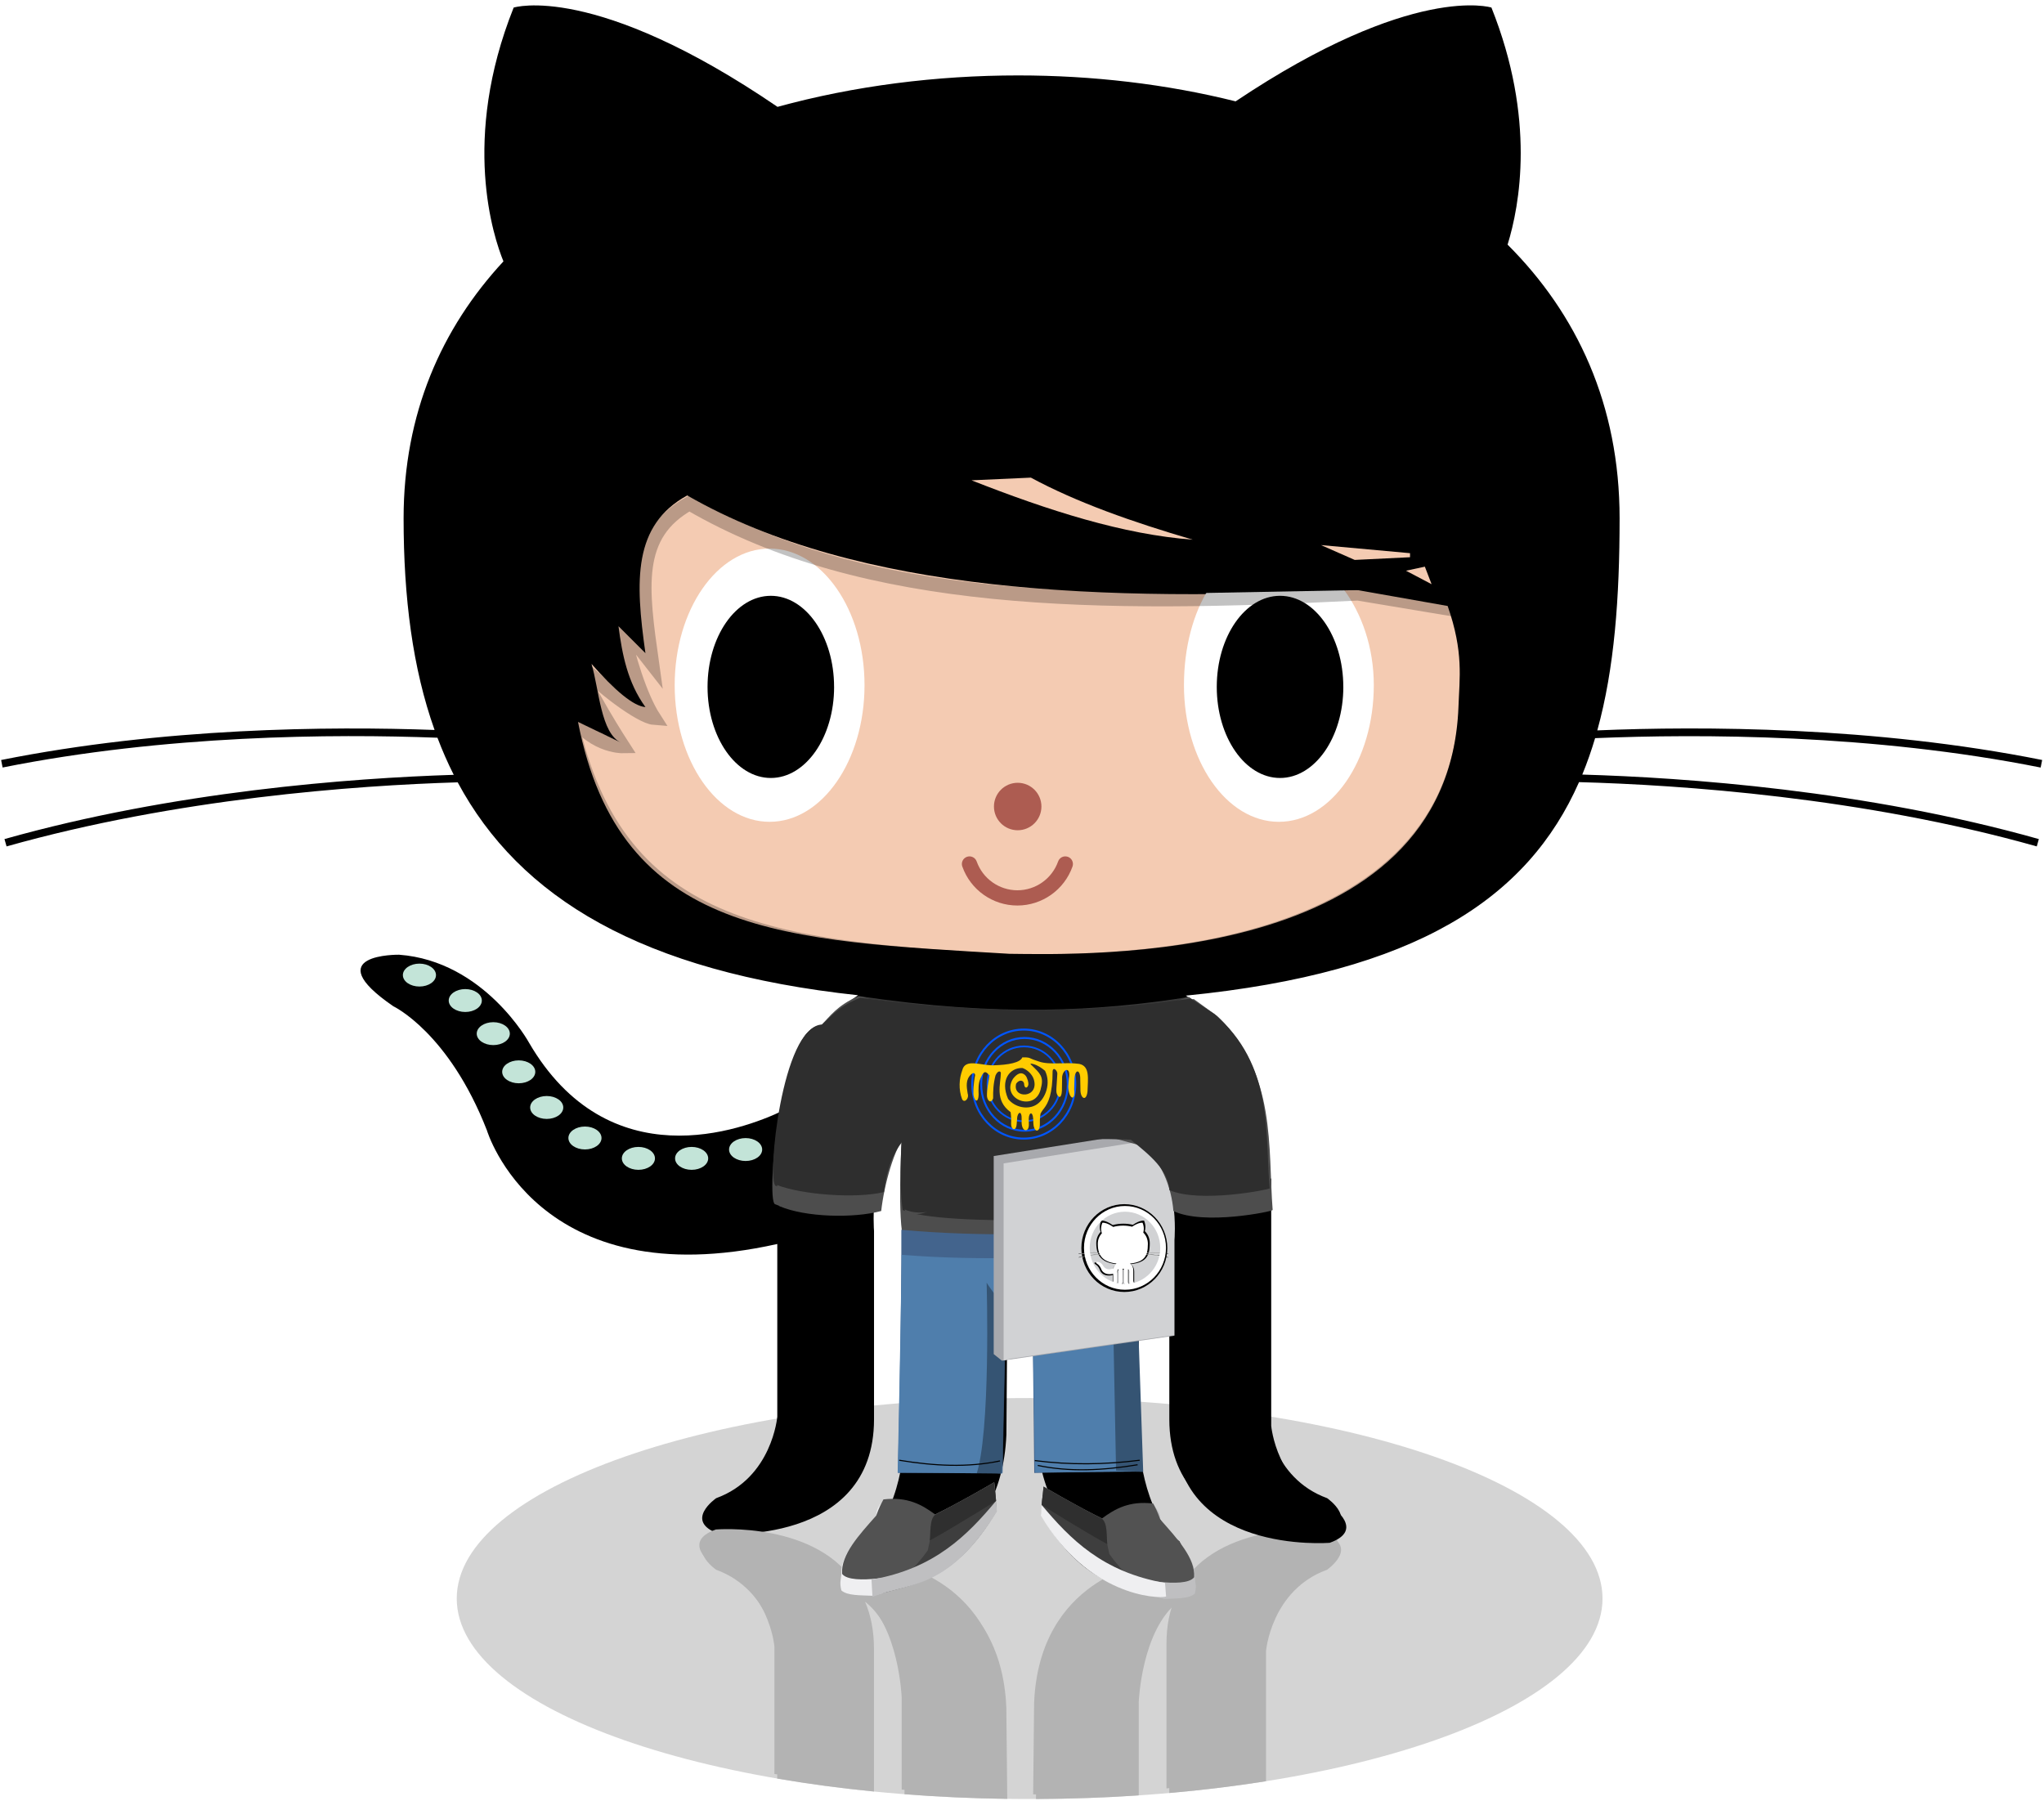<?xml version="1.0" encoding="UTF-8" standalone="no"?>
<svg
   xmlns:dc="http://purl.org/dc/elements/1.1/"
   xmlns:cc="http://creativecommons.org/ns#"
   xmlns:rdf="http://www.w3.org/1999/02/22-rdf-syntax-ns#"
   xmlns:svg="http://www.w3.org/2000/svg"
   xmlns="http://www.w3.org/2000/svg"
   xmlns:sodipodi="http://sodipodi.sourceforge.net/DTD/sodipodi-0.dtd"
   xmlns:inkscape="http://www.inkscape.org/namespaces/inkscape"
   viewBox="-0.2 -1 379 334"
   id="svg2"
   version="1.1"
   inkscape:version="0.48.2 r9819"
   width="100%"
   height="100%"
   sodipodi:docname="octocat-aztli.svg">
  <title
     id="title3419">Aztlicat en espera</title>
  <defs
     id="defs22">
    <filter
       color-interpolation-filters="sRGB"
       x="0"
       y="0"
       width="1"
       height="1"
       inkscape:label="Light eraser"
       inkscape:menu="Transparency utilities"
       inkscape:menu-tooltip="Make the lightest parts of the object progressively transparent"
       id="filter3096">
      <feColorMatrix
         in="SourceGraphic"
         type="luminanceToAlpha"
         result="result14"
         id="feColorMatrix3098" />
      <feComposite
         operator="out"
         result="fbSourceGraphic"
         in="SourceGraphic"
         in2="result14"
         id="feComposite3100" />
      <feBlend
         result="result15"
         mode="normal"
         in2="fbSourceGraphic"
         id="feBlend3102" />
    </filter>
    <filter
       color-interpolation-filters="sRGB"
       x="0"
       y="0"
       width="1"
       height="1"
       inkscape:label="Light eraser"
       inkscape:menu="Transparency utilities"
       inkscape:menu-tooltip="Make the lightest parts of the object progressively transparent"
       id="filter3088">
      <feColorMatrix
         in="SourceGraphic"
         type="luminanceToAlpha"
         result="result14"
         id="feColorMatrix3090" />
      <feComposite
         operator="out"
         result="fbSourceGraphic"
         in="SourceGraphic"
         in2="result14"
         id="feComposite3092" />
      <feBlend
         result="result15"
         mode="normal"
         in2="fbSourceGraphic"
         id="feBlend3094" />
    </filter>
    <filter
       color-interpolation-filters="sRGB"
       x="0"
       y="0"
       width="1"
       height="1"
       inkscape:label="Light eraser"
       inkscape:menu="Transparency utilities"
       inkscape:menu-tooltip="Make the lightest parts of the object progressively transparent"
       id="filter3080">
      <feColorMatrix
         in="SourceGraphic"
         type="luminanceToAlpha"
         result="result14"
         id="feColorMatrix3082" />
      <feComposite
         operator="out"
         result="fbSourceGraphic"
         in="SourceGraphic"
         in2="result14"
         id="feComposite3084" />
      <feBlend
         result="result15"
         mode="normal"
         in2="fbSourceGraphic"
         id="feBlend3086" />
    </filter>
    <filter
       color-interpolation-filters="sRGB"
       x="0"
       y="0"
       width="1"
       height="1"
       inkscape:label="Light eraser"
       inkscape:menu="Transparency utilities"
       inkscape:menu-tooltip="Make the lightest parts of the object progressively transparent"
       id="filter3072">
      <feColorMatrix
         in="SourceGraphic"
         type="luminanceToAlpha"
         result="result14"
         id="feColorMatrix3074" />
      <feComposite
         operator="out"
         result="fbSourceGraphic"
         in="SourceGraphic"
         in2="result14"
         id="feComposite3076" />
      <feBlend
         result="result15"
         mode="normal"
         in2="fbSourceGraphic"
         id="feBlend3078" />
    </filter>
    <filter
       color-interpolation-filters="sRGB"
       inkscape:menu-tooltip="Fat pasted cast metal, with golden highlights"
       inkscape:menu="Materials"
       width="1.5"
       height="1.5"
       y="-0.25"
       x="-0.25"
       inkscape:label="Gold paste"
       id="filter4042">
      <feGaussianBlur
         result="result91"
         stdDeviation="0.01"
         in="SourceAlpha"
         id="feGaussianBlur4044" />
      <feComposite
         in="SourceGraphic"
         operator="in"
         result="fbSourceGraphic"
         in2="result91"
         id="feComposite4046" />
      <feColorMatrix
         type="saturate"
         result="fbSourceGraphicAlpha"
         in="fbSourceGraphic"
         values="1"
         id="feColorMatrix4048" />
      <feGaussianBlur
         stdDeviation="0.01"
         in="fbSourceGraphic"
         result="result1"
         id="feGaussianBlur4050" />
      <feTurbulence
         seed="20"
         type="fractalNoise"
         baseFrequency="0.04"
         numOctaves="4"
         result="result0"
         id="feTurbulence4052" />
      <feDisplacementMap
         in="result1"
         xChannelSelector="R"
         yChannelSelector="G"
         scale="30"
         result="result2"
         in2="result0"
         id="feDisplacementMap4054" />
      <feColorMatrix
         result="result3"
         values="1"
         type="saturate"
         id="feColorMatrix4056" />
      <feGaussianBlur
         stdDeviation="0.01"
         in="fbSourceGraphic"
         result="result4"
         id="feGaussianBlur4058" />
      <feComposite
         in="result4"
         result="fbSourceGraphic"
         operator="atop"
         in2="result3"
         id="feComposite4060" />
      <feColorMatrix
         result="fbSourceGraphicAlpha"
         in="fbSourceGraphic"
         values="0 0 0 -1 0 0 0 0 -1 0 0 0 0 -1 0 0 0 0 1 0"
         id="feColorMatrix4062" />
      <feGaussianBlur
         stdDeviation="1.5"
         in="fbSourceGraphic"
         result="result0"
         id="feGaussianBlur4064" />
      <feTurbulence
         type="fractalNoise"
         result="result1"
         numOctaves="8"
         seed="20"
         baseFrequency="0.02"
         id="feTurbulence4066" />
      <feComposite
         in="result0"
         operator="out"
         result="result2"
         in2="result1"
         id="feComposite4068" />
      <feSpecularLighting
         in="result2"
         specularExponent="30"
         specularConstant="2"
         result="result4"
         surfaceScale="2.5"
         lighting-color="#dfbc10"
         id="feSpecularLighting4070">
        <feDistantLight
           azimuth="225"
           elevation="62"
           id="feDistantLight4072" />
      </feSpecularLighting>
      <feComposite
         result="result92"
         operator="atop"
         in="result4"
         in2="result2"
         id="feComposite4074" />
      <feBlend
         mode="multiply"
         in2="result92"
         id="feBlend4076" />
    </filter>
    <inkscape:perspective
       sodipodi:type="inkscape:persp3d"
       inkscape:vp_x="0 : 0.5 : 1"
       inkscape:vp_y="0 : 1000 : 0"
       inkscape:vp_z="1 : 0.5 : 1"
       inkscape:persp3d-origin="0.5 : 0.33333333 : 1"
       id="perspective3655-8" />
    <inkscape:perspective
       sodipodi:type="inkscape:persp3d"
       inkscape:vp_x="0 : 0.5 : 1"
       inkscape:vp_y="0 : 1000 : 0"
       inkscape:vp_z="1 : 0.5 : 1"
       inkscape:persp3d-origin="0.5 : 0.33333333 : 1"
       id="perspective3655" />
    <inkscape:perspective
       sodipodi:type="inkscape:persp3d"
       inkscape:vp_x="0 : 0.5 : 1"
       inkscape:vp_y="0 : 1000 : 0"
       inkscape:vp_z="1 : 0.5 : 1"
       inkscape:persp3d-origin="0.5 : 0.33333333 : 1"
       id="perspective2841" />
    <inkscape:perspective
       id="perspective18"
       inkscape:persp3d-origin="400 : 200 : 1"
       inkscape:vp_z="800 : 300 : 1"
       inkscape:vp_y="0 : 1000 : 0"
       inkscape:vp_x="0 : 300 : 1"
       sodipodi:type="inkscape:persp3d" />
    <filter
       color-interpolation-filters="sRGB"
       inkscape:menu-tooltip="Fat pasted cast metal, with golden highlights"
       inkscape:menu="Materials"
       width="1.5"
       height="1.5"
       y="-0.25"
       x="-0.25"
       inkscape:label="Gold paste"
       id="filter4042-5">
      <feGaussianBlur
         result="result91"
         stdDeviation="0.01"
         in="SourceAlpha"
         id="feGaussianBlur4044-4" />
      <feComposite
         in="SourceGraphic"
         operator="in"
         result="fbSourceGraphic"
         in2="result91"
         id="feComposite4046-2" />
      <feColorMatrix
         type="saturate"
         result="fbSourceGraphicAlpha"
         in="fbSourceGraphic"
         values="1"
         id="feColorMatrix4048-3" />
      <feGaussianBlur
         stdDeviation="0.01"
         in="fbSourceGraphic"
         result="result1"
         id="feGaussianBlur4050-3" />
      <feTurbulence
         seed="20"
         type="fractalNoise"
         baseFrequency="0.04"
         numOctaves="4"
         result="result0"
         id="feTurbulence4052-1" />
      <feDisplacementMap
         in="result1"
         xChannelSelector="R"
         yChannelSelector="G"
         scale="30"
         result="result2"
         in2="result0"
         id="feDisplacementMap4054-6" />
      <feColorMatrix
         result="result3"
         values="1"
         type="saturate"
         id="feColorMatrix4056-5" />
      <feGaussianBlur
         stdDeviation="0.01"
         in="fbSourceGraphic"
         result="result4"
         id="feGaussianBlur4058-7" />
      <feComposite
         in="result4"
         result="fbSourceGraphic"
         operator="atop"
         in2="result3"
         id="feComposite4060-4" />
      <feColorMatrix
         result="fbSourceGraphicAlpha"
         in="fbSourceGraphic"
         values="0 0 0 -1 0 0 0 0 -1 0 0 0 0 -1 0 0 0 0 1 0"
         id="feColorMatrix4062-3" />
      <feGaussianBlur
         stdDeviation="1.5"
         in="fbSourceGraphic"
         result="result0"
         id="feGaussianBlur4064-5" />
      <feTurbulence
         type="fractalNoise"
         result="result1"
         numOctaves="8"
         seed="20"
         baseFrequency="0.02"
         id="feTurbulence4066-6" />
      <feComposite
         in="result0"
         operator="out"
         result="result2"
         in2="result1"
         id="feComposite4068-9" />
      <feSpecularLighting
         in="result2"
         specularExponent="30"
         specularConstant="2"
         result="result4"
         surfaceScale="2.5"
         lighting-color="rgb(223,188,16)"
         id="feSpecularLighting4070-3">
        <feDistantLight
           azimuth="225"
           elevation="62"
           id="feDistantLight4072-8" />
      </feSpecularLighting>
      <feComposite
         result="result92"
         operator="atop"
         in="result4"
         in2="result2"
         id="feComposite4074-0" />
      <feBlend
         mode="multiply"
         in2="result92"
         id="feBlend4076-1" />
    </filter>
    <inkscape:perspective
       sodipodi:type="inkscape:persp3d"
       inkscape:vp_x="0 : 0.5 : 1"
       inkscape:vp_y="0 : 1000 : 0"
       inkscape:vp_z="1 : 0.5 : 1"
       inkscape:persp3d-origin="0.5 : 0.33333333 : 1"
       id="perspective3655-8-0" />
    <inkscape:perspective
       sodipodi:type="inkscape:persp3d"
       inkscape:vp_x="0 : 0.5 : 1"
       inkscape:vp_y="0 : 1000 : 0"
       inkscape:vp_z="1 : 0.5 : 1"
       inkscape:persp3d-origin="0.5 : 0.33333333 : 1"
       id="perspective3655-7" />
    <inkscape:perspective
       sodipodi:type="inkscape:persp3d"
       inkscape:vp_x="0 : 0.5 : 1"
       inkscape:vp_y="0 : 1000 : 0"
       inkscape:vp_z="1 : 0.5 : 1"
       inkscape:persp3d-origin="0.5 : 0.33333333 : 1"
       id="perspective2841-2" />
    <inkscape:perspective
       id="perspective18-0"
       inkscape:persp3d-origin="400 : 200 : 1"
       inkscape:vp_z="800 : 300 : 1"
       inkscape:vp_y="0 : 1000 : 0"
       inkscape:vp_x="0 : 300 : 1"
       sodipodi:type="inkscape:persp3d" />
    <filter
       color-interpolation-filters="sRGB"
       inkscape:collect="always"
       id="filter5200-2"
       x="-0.03"
       width="1.06"
       y="-9.367"
       height="19.734">
      <feGaussianBlur
         inkscape:collect="always"
         stdDeviation="0.244"
         id="feGaussianBlur5202-6" />
    </filter>
    <filter
       color-interpolation-filters="sRGB"
       inkscape:collect="always"
       id="filter5172-4"
       x="-0.03"
       width="1.06"
       y="-4.515"
       height="10.03">
      <feGaussianBlur
         inkscape:collect="always"
         stdDeviation="0.235"
         id="feGaussianBlur5174-3" />
    </filter>
    <filter
       color-interpolation-filters="sRGB"
       inkscape:collect="always"
       id="filter5172-3-9"
       x="-0.03"
       width="1.06"
       y="-4.515"
       height="10.03">
      <feGaussianBlur
         inkscape:collect="always"
         stdDeviation="0.235"
         id="feGaussianBlur5174-0-6" />
    </filter>
  </defs>
  <sodipodi:namedview
     pagecolor="#ffffff"
     bordercolor="#666666"
     borderopacity="1"
     objecttolerance="10"
     gridtolerance="10"
     guidetolerance="10"
     inkscape:pageopacity="0"
     inkscape:pageshadow="2"
     inkscape:window-width="848"
     inkscape:window-height="425"
     id="namedview20"
     showgrid="false"
     inkscape:zoom="0.70658683"
     inkscape:cx="197.01601"
     inkscape:cy="98.499002"
     inkscape:window-x="263"
     inkscape:window-y="203"
     inkscape:window-maximized="0"
     inkscape:current-layer="svg2">
    <inkscape:grid
       type="xygrid"
       id="grid3066" />
  </sodipodi:namedview>
  <g
     id="g4335">
    <path
       style="fill:#cccccc;fill-opacity:0.855"
       d="m296.94 295.43c0 20.533-47.56 37.176-106.22 37.176-58.67 0-106.23-16.643-106.23-37.176s47.558-37.18 106.23-37.18c58.66 0 106.22 16.65 106.22 37.18z"
       fill="#9CDAF1"
       id="puddle" />
    <g
       style="fill:#b3b3b3"
       fill="#7DBBE6"
       id="shadow-legs">
      <path
         style="fill:#b3b3b3"
         id="path6"
         d="m161.85 331.22v-26.5c0-3.422-.619-6.284-1.653-8.701 6.853 5.322 7.316 18.695 7.316 18.695v17.004c6.166.481 12.534.773 19.053.861l-.172-16.92c-.944-23.13-20.769-25.961-20.769-25.961-7.245-1.645-7.137 1.991-6.409 4.34-7.108-12.122-26.158-10.556-26.158-10.556-6.611 2.357-.475 6.607-.475 6.607 10.387 3.775 11.33 15.105 11.33 15.105v23.622c5.72.98 11.71 1.79 17.94 2.4z" />
      <path
         style="fill:#b3b3b3"
         id="path8"
         d="m245.4 283.48s-19.053-1.566-26.16 10.559c.728-2.35.839-5.989-6.408-4.343 0 0-19.824 2.832-20.768 25.961l-.174 16.946c6.509-.025 12.876-.254 19.054-.671v-17.219s.465-13.373 7.316-18.695c-1.034 2.417-1.653 5.278-1.653 8.701v26.775c6.214-.544 12.211-1.279 17.937-2.188v-24.113s.944-11.33 11.33-15.105c0-.01 6.13-4.26-.48-6.62z" />
    </g>
    <path
       d="m378.18 141.32l.28-1.389c-31.162-6.231-63.141-6.294-82.487-5.49 3.178-11.451 4.134-24.627 4.134-39.32 0-21.073-7.917-37.931-20.77-50.759 2.246-7.25 5.246-23.351-2.996-43.963 0 0-14.541-4.617-47.431 17.396-12.884-3.22-26.596-4.81-40.328-4.81-15.109 0-30.376 1.924-44.615 5.83-33.94-23.154-48.923-18.411-48.923-18.411-9.78 24.457-3.733 42.566-1.896 47.063-11.495 12.406-18.513 28.243-18.513 47.659 0 14.658 1.669 27.808 5.745 39.237-19.511-.71-50.323-.437-80.373 5.572l.276 1.389c30.231-6.046 61.237-6.256 80.629-5.522.898 2.366 1.899 4.661 3.021 6.879-19.177.618-51.922 3.062-83.303 11.915l.387 1.36c31.629-8.918 64.658-11.301 83.649-11.882 11.458 21.358 34.048 35.152 74.236 39.484-5.704 3.833-11.523 10.349-13.881 21.374-7.773 3.718-32.379 12.793-47.142-12.599 0 0-8.264-15.109-24.082-16.292 0 0-15.344-.235-1.059 9.562 0 0 10.267 4.838 17.351 23.019 0 0 9.241 31.01 53.835 21.061v32.032s-.943 11.33-11.33 15.105c0 0-6.137 4.249.475 6.606 0 0 28.792 2.361 28.792-21.238v-34.929s-1.142-13.852 5.663-18.667v57.371s-.47 13.688-7.551 18.881c0 0-4.723 8.494 5.663 6.137 0 0 19.824-2.832 20.769-25.961l.449-58.06h4.765l.453 58.06c.943 23.129 20.768 25.961 20.768 25.961 10.383 2.357 5.663-6.137 5.663-6.137-7.08-5.193-7.551-18.881-7.551-18.881v-56.876c6.801 5.296 5.663 18.171 5.663 18.171v34.929c0 23.6 28.793 21.238 28.793 21.238 6.606-2.357.474-6.606.474-6.606-10.386-3.775-11.33-15.105-11.33-15.105v-45.786c0-17.854-7.518-27.309-14.87-32.3 42.859-4.25 63.426-18.089 72.903-39.591 18.773.516 52.557 2.803 84.873 11.919l.384-1.36c-32.131-9.063-65.692-11.408-84.655-11.96.898-2.172 1.682-4.431 2.378-6.755 19.25-.80 51.38-.79 82.66 5.46z"
       id="cat" />
    <path
       sodipodi:nodetypes="ccccccccccccc"
       inkscape:connector-curvature="0"
       id="path3908-1"
       d="m 162.304,223.177 c -5.154,1.392 -14.089,1.16 -18.831,-0.885 -1.69,-1.014 1.198,-33.007 8.471,-33.068 1.861,-1.84 2.964,-3.679 7.031,-5.519 25.916,3.884 44.704,2.818 61.289,0.17 l 4.359,3.161 c 11.051,10.538 9.359,24.532 10.266,35.964 0,0.239 -12.737,2.908 -18.408,0.177 -0.323,-4.239 -1.554,-11.607 -5.577,-13.948 0,0 1.727,12.074 0.236,18.624 2.015,1.152 -37.054,3.114 -44.114,-0.575 -0.772,-6.073 0.072,-18.744 0.072,-18.744 -2.421,3.034 -4.245,9.737 -4.794,14.643 z"
       style="fill:#4d4d4d;fill-opacity:1;stroke:none" />
    <path
       sodipodi:nodetypes="cccccccccccc"
       inkscape:connector-curvature="0"
       id="path3070"
       d="m 127.226,90.873 c -10.046,5.525 -9.674,15.743 -7.748,29.249 l -5,-5 c 0.691,5.244 1.679,10.414 5,15 -2.265,-0.175 -5.735,-3.161 -10,-8.002 1.407,4.658 1.708,12.93 5.5,14.607 l -8.002,-3.856 c 7.736,39.896 38.677,40.522 79.978,43.002 14.025,0.137 81.427,2.366 83.274,-45.751 0.185,-5.397 0.997,-10.168 -2.001,-18.749 l -16.998,-3.002 c -46.316,2.266 -92.23,0.786 -124.003,-17.498 z"
       style="fill:#f4cbb2;fill-opacity:1;stroke:none" />
    <path
       sodipodi:nodetypes="ssscsssscs"
       style="fill:#ffffff"
       inkscape:connector-curvature="0"
       d="m 160.1,126.06 c 0,13.994 -7.88,25.336 -17.6,25.336 -9.72,0 -17.6,-11.342 -17.6,-25.336 0,-13.992 7.88,-25.33 17.6,-25.33 9.72,0.01 17.6,11.34 17.6,25.33 z m 94.43,0 c 0,13.994 -7.88,25.336 -17.6,25.336 -9.72,0 -17.6,-11.342 -17.6,-25.336 0,-13.992 6.819,-25.33 16.539,-25.33 9.72,0.01 18.661,11.34 18.661,25.33 z"
       id="eyes" />
    <path
       id="pupils"
       d="m 154.46,126.38 c 0,9.328 -5.26,16.887 -11.734,16.887 -6.474,0 -11.733,-7.559 -11.733,-16.887 0,-9.331 5.255,-16.894 11.733,-16.894 6.47,0 11.73,7.56 11.73,16.89 z m 94.42,0 c 0,9.328 -5.26,16.887 -11.734,16.887 -6.474,0 -11.733,-7.559 -11.733,-16.887 0,-9.331 5.255,-16.894 11.733,-16.894 6.47,0 11.73,7.56 11.73,16.89 z"
       inkscape:connector-curvature="0"
       style="fill:#000000" />
    <circle
       id="nose"
       cx="188.5"
       cy="148.56"
       r="4.401"
       sodipodi:cx="188.5"
       sodipodi:cy="148.56"
       sodipodi:rx="4.401"
       sodipodi:ry="4.401"
       style="fill:#ad5c51" />
    <path
       id="mouth"
       d="m 178.23,159.69 c -0.26,-0.738 0.128,-1.545 0.861,-1.805 0.737,-0.26 1.546,0.128 1.805,0.861 1.134,3.198 4.167,5.346 7.551,5.346 3.384,0 6.417,-2.147 7.551,-5.346 0.26,-0.738 1.067,-1.121 1.805,-0.861 0.738,0.26 1.121,1.067 0.862,1.805 -1.529,4.324 -5.639,7.229 -10.218,7.229 -4.579,0 -8.68,-2.89 -10.21,-7.22 z"
       inkscape:connector-curvature="0"
       style="fill:#ad5c51" />
    <path
       d="m80.641 179.82 c0 1.174-1.376 2.122-3.07 2.122-1.693 0-3.07-.948-3.07-2.122 0-1.175 1.377-2.127 3.07-2.127 1.694 0 3.07.95 3.07 2.13z m8.5 4.72 c0 1.174-1.376 2.122-3.07 2.122-1.693 0-3.07-.948-3.07-2.122 0-1.175 1.377-2.127 3.07-2.127 1.694 0 3.07.95 3.07 2.13z m5.193 6.14 c0 1.174-1.376 2.122-3.07 2.122-1.693 0-3.07-.948-3.07-2.122 0-1.175 1.377-2.127 3.07-2.127 1.694 0 3.07.95 3.07 2.13z m4.72 7.08 c0 1.174-1.376 2.122-3.07 2.122-1.693 0-3.07-.948-3.07-2.122 0-1.175 1.377-2.127 3.07-2.127 1.694 0 3.07.95 3.07 2.13z m5.188 6.61 c0 1.174-1.376 2.122-3.07 2.122-1.693 0-3.07-.948-3.07-2.122 0-1.175 1.377-2.127 3.07-2.127 1.694 0 3.07.95 3.07 2.13z m7.09 5.66 c0 1.174-1.376 2.122-3.07 2.122-1.693 0-3.07-.948-3.07-2.122 0-1.175 1.377-2.127 3.07-2.127 1.694 0 3.07.95 3.07 2.13z m9.91 3.78 c0 1.174-1.376 2.122-3.07 2.122-1.693 0-3.07-.948-3.07-2.122 0-1.175 1.377-2.127 3.07-2.127 1.694 0 3.07.95 3.07 2.13z m9.87 0 c0 1.174-1.376 2.122-3.07 2.122-1.693 0-3.07-.948-3.07-2.122 0-1.175 1.377-2.127 3.07-2.127 1.694 0 3.07.95 3.07 2.13z m10.01 -1.64 c0 1.174-1.376 2.122-3.07 2.122-1.693 0-3.07-.948-3.07-2.122 0-1.175 1.377-2.127 3.07-2.127 1.694 0 3.07.95 3.07 2.13z"
       fill="#C3E4D8"
       id="octo" />
    <path
       sodipodi:nodetypes="cccccccccccc"
       inkscape:connector-curvature="0"
       id="path3070-7"
       d="m 127.632,92.349 c -10.35,5.77 -8.905,15.626 -6.921,29.731 l -5.601,-7.16 c 1.046,5.815 3.47,13.385 5.92,17.19 -2.334,-0.183 -10.059,-5.73 -14.452,-10.785 1.45,4.865 8.694,16.051 8.694,16.051 0,0 -6.325,0.107 -10.018,-6.853 7.971,41.667 38.079,44.09 80.63,46.68 14.45,0.143 83.892,2.471 85.795,-47.781 0.191,-5.637 1.8,-8.268 -1.289,-17.23 l -18.801,-3.135 c -47.718,2.366 -91.222,2.389 -123.956,-16.707 z"
       style="fill:none;stroke:#000000;stroke-width:2.616;stroke-linecap:butt;stroke-linejoin:miter;stroke-miterlimit:4;stroke-opacity:0.24;stroke-dasharray:none" />
    <path
       sodipodi:nodetypes="cccc"
       inkscape:connector-curvature="0"
       id="path3090"
       d="m 179.938,88.07 11.008,-0.5 c 8.496,4.592 18.869,8.245 30.022,11.508 -12.9,-0.951 -26.804,-5.416 -41.03,-11.008 z"
       style="fill:#f4cbb2;stroke:none;stroke-width:1px;stroke-linecap:butt;stroke-linejoin:miter;stroke-opacity:1;fill-opacity:1" />
    <path
       inkscape:connector-curvature="0"
       id="path3092"
       d="m 244.736,100.079 6.255,2.752 10.258,-0.5 0,-0.751 z"
       style="fill:#f4cbb2;stroke:none;stroke-width:1px;stroke-linecap:butt;stroke-linejoin:miter;stroke-opacity:1;fill-opacity:1" />
    <path
       inkscape:connector-curvature="0"
       id="path3094"
       d="m 260.496,104.832 4.753,2.502 -1.251,-3.252 z"
       style="fill:#f4cbb2;stroke:none;stroke-width:1px;stroke-linecap:butt;stroke-linejoin:miter;stroke-opacity:1;fill-opacity:1" />
    <path
       sodipodi:nodetypes="cccc"
       transform="translate(-0.2,-1)"
       inkscape:connector-curvature="0"
       id="path3900"
       d="M 255.307,109.354 218.184,110.061 235,99 c 7.982,1.842 19.807,4.771 20.307,10.354 z"
       style="fill:#000000;stroke:none" />
    <path
       sodipodi:nodetypes="ccccccccccccc"
       inkscape:connector-curvature="0"
       id="path3908-1-4"
       d="m 162.448,219.687 c -5.154,1.252 -14.089,1.043 -18.831,-0.796 -1.69,-0.912 1.198,-29.686 8.471,-29.74 1.861,-1.655 2.964,-3.309 7.031,-4.964 25.916,3.493 44.704,2.535 61.289,0.153 l 4.359,2.843 c 11.051,9.478 9.359,22.064 10.266,32.345 0,0.215 -12.914,2.793 -18.585,0.336 -0.323,-3.812 -2.262,-7.608 -5.931,-10.599 0,0 2.258,8.736 0.767,14.627 2.015,1.036 -37.054,2.801 -44.114,-0.517 -0.772,-5.462 -0.104,-14.558 -0.104,-14.558 -2.421,2.729 -4.068,6.458 -4.617,10.87 z"
       style="fill:#2e2e2e;fill-opacity:1;stroke:none" />
    <path
       sodipodi:nodetypes="cc"
       inkscape:connector-curvature="0"
       id="path3928"
       d="m 159.113,183.559 c 19.147,8.002 44.909,7.246 60.844,0.31"
       style="fill:#000000;fill-opacity:0.258;stroke:none;stroke-width:1.086px;marker-start:none" />
    <g
       transform="translate(251.185,15.011)"
       id="g3422">
      <g
         id="shadow-legs-5"
         style="fill:#b3b3b3"
         transform="translate(-251.705,-15.869)">
        <path
           inkscape:connector-curvature="0"
           d="m 161.85,331.22 v -26.5 c 0,-3.422 -0.619,-6.284 -1.653,-8.701 6.853,5.322 7.316,18.695 7.316,18.695 v 17.004 c 6.166,0.481 12.534,0.773 19.053,0.861 l -0.172,-16.92 c -0.944,-23.13 -20.769,-25.961 -20.769,-25.961 -7.245,-1.645 -7.137,1.991 -6.409,4.34 -7.108,-12.122 -26.158,-10.556 -26.158,-10.556 -6.611,2.357 -0.475,6.607 -0.475,6.607 10.387,3.775 11.33,15.105 11.33,15.105 v 23.622 c 5.72,0.98 11.71,1.79 17.94,2.4 z"
           id="path6-9"
           style="fill:#b3b3b3" />
        <path
           inkscape:connector-curvature="0"
           d="m 245.4,283.48 c 0,0 -19.053,-1.566 -26.16,10.559 0.728,-2.35 0.839,-5.989 -6.408,-4.343 0,0 -19.824,2.832 -20.768,25.961 l -0.174,16.946 c 6.509,-0.025 12.876,-0.254 19.054,-0.671 v -17.219 c 0,0 0.465,-13.373 7.316,-18.695 -1.034,2.417 -1.653,5.278 -1.653,8.701 v 26.775 c 6.214,-0.544 12.211,-1.279 17.937,-2.188 v -24.113 c 0,0 0.944,-11.33 11.33,-15.105 0,-0.01 6.13,-4.26 -0.48,-6.62 z"
           id="path8-7"
           style="fill:#b3b3b3" />
      </g>
      <g
         id="g3343">
        <path
           sodipodi:nodetypes="cccccccccc"
           inkscape:connector-curvature="0"
           id="path5096-39"
           d="m -84.258,212.043 c 15.752,1.419 29.659,0.727 43.354,0.088 0.331,15 1,44.646 1,44.646 l -19.708,0.354 -0.292,-27 -5,0 -0.585,27 -19.415,0 c 0,0 0.733,-29.506 0.646,-45.088 z"
           style="fill:#43648d;fill-opacity:1;stroke:none" />
        <path
           sodipodi:nodetypes="cccccccccc"
           inkscape:connector-curvature="0"
           id="path5096-3-1"
           d="m -84.203,216.679 c 15.752,1.276 29.748,0.295 43.442,-0.28 0.331,13.492 1,40.474 1,40.474 l -19.692,0.157 -0.411,-24.627 -5.147,-0.44 -0.557,25.283 -19.37,-0.196 c 0,0 0.578,-26.202 0.735,-40.371 z"
           style="fill:#4f7eac;fill-opacity:1;stroke:none" />
        <path
           sodipodi:nodetypes="ccccc"
           inkscape:connector-curvature="0"
           id="path6037-7"
           d="m -44.942,231.051 0.5,25.639 5.032,0.25 -0.915,-26.718 z"
           style="fill:#355473;fill-opacity:1;stroke:none" />
        <path
           sodipodi:nodetypes="ccccc"
           inkscape:connector-curvature="0"
           id="path5987-8"
           d="m -65.656,257.169 -4.803,0.583 c 2.844,-7.69 2.016,-35.9 2.016,-35.9 0,0 2.056,3.275 3.474,3.996 0.028,10.885 0.111,20.691 -0.686,31.321 z"
           style="fill:#000000;fill-opacity:0.331;stroke:none" />
        <path
           sodipodi:nodetypes="cc"
           inkscape:connector-curvature="0"
           id="path5134-8"
           d="m -59.513,254.835 c 6.484,0.841 12.968,0.764 19.452,-0.062"
           style="fill:none;stroke:#000000;stroke-width:0.2;stroke-linecap:butt;stroke-linejoin:miter;stroke-miterlimit:4;stroke-opacity:1;stroke-dasharray:none;filter:url(#filter5200-2)" />
        <g
           transform="translate(-251.705,-15.869)"
           id="g5283-0">
          <path
             style="fill:#efeff1;fill-opacity:1;stroke:none"
             d="m 185.003,278.167 c 0,0 -11.017,15.103 -22.927,17.607 -2.202,-0.106 -4.671,0.001 -5.754,-1.001 -0.357,-1.525 -0.075,-1.879 0,-2.972 -0.238,-3.586 3.332,-7.172 6.505,-10.758 -0.139,-1.556 0.753,-2.082 1.251,-3.002 4.489,-0.549 7.109,0.978 9.507,2.752 4.426,-2.128 11.084,-6.037 11.084,-6.037 z"
             id="path5223-8"
             inkscape:connector-curvature="0"
             sodipodi:nodetypes="ccccccccc" />
          <path
             style="fill:#525252;fill-opacity:1;stroke:none"
             d="m 185.015,278.199 c 0,0 -9.52,13.349 -22.181,14.389 -2.368,0.255 -5.496,0.308 -6.373,-0.877 -0.238,-3.586 3.155,-7.216 6.328,-10.802 0.569,-1.556 0.842,-2.082 1.339,-3.002 4.489,-0.549 7.198,1.022 9.595,2.796 5.774,-2.895 10.941,-5.994 10.941,-5.994 z"
             id="path5223-6-1"
             inkscape:connector-curvature="0"
             sodipodi:nodetypes="cccccccc" />
          <path
             style="fill:#3e3e3e;fill-opacity:1;stroke:none"
             d="m 172.351,287.349 c -2.628,3.698 -5.425,6.014 -8.492,7.961 6.091,-1.636 13.864,-2.632 21.207,-15.214 -0.028,-1.236 -0.217,-3.752 -0.217,-3.752 0,0 -6.618,4.142 -11.525,6.406 z"
             id="path5247-1"
             inkscape:connector-curvature="0"
             sodipodi:nodetypes="cccccc" />
          <path
             style="fill:#bfbfc1;fill-opacity:1;stroke:none"
             d="m 161.914,292.78 0.177,3.184 c 6.641,-2.608 14.072,-1.12 23.082,-15.822 l -0.163,-1.963 c -5.311,6.36 -11.398,12.575 -23.096,14.601 z"
             id="path5249-2"
             inkscape:connector-curvature="0"
             sodipodi:nodetypes="cccccc" />
          <path
             style="fill:none;stroke:#000000;stroke-width:0.2;stroke-linecap:butt;stroke-linejoin:miter;stroke-miterlimit:4;stroke-opacity:1;stroke-dasharray:none;filter:url(#filter5172-4)"
             d="m 167.248,271.642 c 6.453,1.066 12.747,1.387 18.701,0.125"
             id="path5136-6"
             inkscape:connector-curvature="0"
             transform="translate(-0.2,-1)"
             sodipodi:nodetypes="cc" />
          <path
             style="fill:#2f2f2f;fill-opacity:1;stroke:none"
             d="m 172.716,285.517 c 3.969,-2.122 12.303,-7.349 12.303,-7.349 l -0.36,-3.417 c 0,0 -5.583,3.275 -10.936,5.989 -1.086,0.902 -0.826,3.303 -1.007,4.776 z"
             id="path5243-4"
             inkscape:connector-curvature="0"
             sodipodi:nodetypes="ccccc" />
        </g>
        <g
           id="g5283-9-3"
           transform="matrix(-0.99,0,0,0.99,124.928,-12.325)">
          <path
             style="fill:#bfbfc1;fill-opacity:1;stroke:none"
             d="m 185.003,278.167 c 0,0 -11.017,15.103 -22.927,17.607 -2.202,-0.106 -4.671,0.001 -5.754,-1.001 -0.357,-1.525 -0.075,-1.879 0,-2.972 -0.238,-3.586 3.332,-7.172 6.505,-10.758 -0.139,-1.556 0.753,-2.082 1.251,-3.002 4.489,-0.549 7.109,0.978 9.507,2.752 4.426,-2.128 11.084,-6.037 11.084,-6.037 z"
             id="path5223-9-7"
             inkscape:connector-curvature="0"
             sodipodi:nodetypes="ccccccccc" />
          <path
             style="fill:#525252;fill-opacity:1;stroke:none"
             d="m 185.015,278.199 c 0,0 -9.52,13.349 -22.181,14.389 -2.368,0.255 -5.496,0.308 -6.373,-0.877 -0.238,-3.586 3.155,-7.216 6.328,-10.802 0.569,-1.556 0.842,-2.082 1.339,-3.002 4.489,-0.549 7.198,1.022 9.595,2.796 5.774,-2.895 10.941,-5.994 10.941,-5.994 z"
             id="path5223-6-6-6"
             inkscape:connector-curvature="0"
             sodipodi:nodetypes="cccccccc" />
          <path
             style="fill:#3e3e3e;fill-opacity:1;stroke:none"
             d="m 172.351,287.349 c -2.628,3.698 -5.425,6.014 -8.492,7.961 6.091,-1.636 13.864,-2.632 21.207,-15.214 -0.028,-1.236 -0.217,-3.752 -0.217,-3.752 0,0 -6.618,4.142 -11.525,6.406 z"
             id="path5247-8-0"
             inkscape:connector-curvature="0"
             sodipodi:nodetypes="cccccc" />
          <path
             style="fill:#efeff1;fill-opacity:1;stroke:none"
             d="m 161.914,292.78 -0.202,2.552 c 1.746,0.462 14.717,-0.221 23.461,-15.19 l -0.163,-1.963 c -5.311,6.36 -11.398,12.575 -23.096,14.601 z"
             id="path5249-8-5"
             inkscape:connector-curvature="0"
             sodipodi:nodetypes="cccccc" />
          <path
             style="fill:none;stroke:#000000;stroke-width:0.2;stroke-linecap:butt;stroke-linejoin:miter;stroke-miterlimit:4;stroke-opacity:1;stroke-dasharray:none;filter:url(#filter5172-3-9)"
             d="m 167.248,271.642 c 6.453,1.066 12.747,1.387 18.701,0.125"
             id="path5136-4-9"
             inkscape:connector-curvature="0"
             transform="translate(-0.2,-1)"
             sodipodi:nodetypes="cc" />
          <path
             style="fill:#2f2f2f;fill-opacity:1;stroke:none"
             d="m 172.716,285.517 c 3.969,-2.122 12.303,-7.349 12.303,-7.349 l -0.36,-3.417 c 0,0 -5.583,3.275 -10.936,5.989 -1.086,0.902 -0.826,3.303 -1.007,4.776 z"
             id="path5243-6-7"
             inkscape:connector-curvature="0"
             sodipodi:nodetypes="ccccc" />
        </g>
      </g>
    </g>
    <g
       transform="translate(155.364,-61.045)"
       id="g3498">
      <g
         id="g5010-8"
         transform="matrix(0.865,0,0,0.865,-386.751,79.108)">
        <path
           inkscape:connector-curvature="0"
           id="path4909-6"
           d="m 480.279,225.794 0,42.458 1.769,1.415 51.303,-7.43 0,-41.75 -1.769,-2.831 z"
           style="fill:#a8a9ad;fill-opacity:1;stroke:none" />
        <path
           sodipodi:nodetypes="ccccccc"
           inkscape:connector-curvature="0"
           id="path4909-3-9"
           d="m 482.402,227.366 0,42.255 1.69,-0.401 49.015,-7.088 0,-39.828 -0.241,-2.959 z"
           style="fill:#d1d2d4;fill-opacity:1;stroke:none" />
      </g>
      <path
         sodipodi:type="arc"
         style="fill:none;stroke:#000000;stroke-width:0.8;stroke-linejoin:round;stroke-miterlimit:4;stroke-opacity:1;stroke-dasharray:none"
         id="path4100-5-2"
         sodipodi:cx="594.12433"
         sodipodi:cy="192.7086"
         sodipodi:rx="5.3164091"
         sodipodi:ry="5.4415011"
         d="m 599.441,192.709 c 0,3.005 -2.38,5.441 -5.316,5.441 -2.936,0 -5.316,-2.436 -5.316,-5.441 0,-3.005 2.38,-5.441 5.316,-5.441 2.936,0 5.316,2.436 5.316,5.441 z"
         transform="matrix(1.394,0,0,1.394,-775.297,22.848)" />
      <path
         inkscape:connector-curvature="0"
         id="cat-2-1-7"
         d="m 61.059,292.608 0.011,-0.061 c -1.371,-0.274 -2.777,-0.277 -3.628,-0.241 0.14,-0.504 0.182,-1.083 0.182,-1.73 0,-0.927 -0.348,-1.668 -0.914,-2.233 0.099,-0.319 0.231,-1.027 -0.132,-1.934 0,0 -0.64,-0.203 -2.086,0.765 -0.567,-0.142 -1.17,-0.212 -1.774,-0.212 -0.665,0 -1.336,0.085 -1.962,0.256 -1.493,-1.018 -2.152,-0.81 -2.152,-0.81 -0.43,1.076 -0.164,1.872 -0.083,2.07 -0.506,0.546 -0.814,1.242 -0.814,2.096 0,0.645 0.074,1.223 0.253,1.726 -0.858,-0.031 -2.214,-0.019 -3.535,0.245 l 0.011,0.061 c 1.33,-0.266 2.694,-0.275 3.547,-0.243 0.04,0.104 0.084,0.205 0.133,0.303 -0.844,0.027 -2.284,0.134 -3.664,0.524 l 0.017,0.06 c 1.391,-0.392 2.844,-0.497 3.679,-0.523 0.504,0.939 1.498,1.546 3.265,1.737 -0.251,0.169 -0.507,0.455 -0.611,0.94 -0.342,0.164 -1.424,0.563 -2.074,-0.554 0,0 -0.363,-0.665 -1.059,-0.717 0,0 -0.675,-0.01 -0.047,0.421 0,0 0.452,0.213 0.763,1.013 0,0 0.406,1.364 2.368,0.926 v 1.409 c 0,0 -0.042,0.498 -0.498,0.664 0,0 -0.27,0.187 0.021,0.291 0,0 1.266,0.104 1.266,-0.934 v -1.536 c 0,0 -0.05,-0.609 0.249,-0.821 v 2.524 c 0,0 -0.021,0.602 -0.332,0.831 0,0 -0.208,0.374 0.249,0.27 0,0 0.872,-0.125 0.914,-1.142 l 0.02,-2.554 h 0.21 l 0.02,2.554 c 0.042,1.017 0.914,1.142 0.914,1.142 0.457,0.104 0.249,-0.27 0.249,-0.27 -0.311,-0.228 -0.332,-0.831 -0.332,-0.831 v -2.502 c 0.299,0.233 0.249,0.799 0.249,0.799 v 1.536 c 0,1.038 1.266,0.934 1.266,0.934 0.291,-0.104 0.021,-0.291 0.021,-0.291 -0.457,-0.166 -0.498,-0.664 -0.498,-0.664 v -2.014 c 0,-0.785 -0.331,-1.201 -0.654,-1.421 1.885,-0.187 2.79,-0.796 3.207,-1.742 0.826,0.023 2.312,0.123 3.733,0.524 l 0.017,-0.06 c -1.413,-0.399 -2.89,-0.502 -3.724,-0.526 0.04,-0.096 0.074,-0.195 0.105,-0.297 0.847,-0.035 2.26,-0.035 3.636,0.24 z"
         style="fill:#000000;fill-opacity:1;stroke:none" />
      <path
         sodipodi:type="arc"
         style="fill:none;stroke:#ffffff;stroke-width:0.8;stroke-linejoin:round;stroke-miterlimit:4;stroke-opacity:1;stroke-dasharray:none"
         id="path4100-5"
         sodipodi:cx="594.12433"
         sodipodi:cy="192.7086"
         sodipodi:rx="5.3164091"
         sodipodi:ry="5.4415011"
         d="m 599.441,192.709 c 0,3.005 -2.38,5.441 -5.316,5.441 -2.936,0 -5.316,-2.436 -5.316,-5.441 0,-3.005 2.38,-5.441 5.316,-5.441 2.936,0 5.316,2.436 5.316,5.441 z"
         transform="matrix(1.33,0,0,1.33,-737.155,35.145)" />
      <path
         inkscape:connector-curvature="0"
         id="cat-2-1"
         d="m 60.495,292.609 0.01,-0.057 c -1.284,-0.257 -2.601,-0.259 -3.398,-0.226 0.131,-0.472 0.17,-1.015 0.17,-1.62 0,-0.868 -0.326,-1.563 -0.856,-2.091 0.093,-0.299 0.216,-0.962 -0.123,-1.811 0,0 -0.599,-0.19 -1.954,0.717 -0.531,-0.133 -1.096,-0.198 -1.661,-0.198 -0.622,0 -1.251,0.079 -1.838,0.24 -1.398,-0.954 -2.016,-0.759 -2.016,-0.759 -0.403,1.008 -0.154,1.754 -0.078,1.939 -0.474,0.511 -0.763,1.164 -0.763,1.963 0,0.604 0.069,1.146 0.237,1.617 -0.804,-0.029 -2.073,-0.018 -3.311,0.23 l 0.01,0.057 c 1.245,-0.249 2.523,-0.258 3.322,-0.227 0.037,0.097 0.078,0.192 0.125,0.283 -0.79,0.025 -2.139,0.126 -3.432,0.491 l 0.016,0.056 c 1.303,-0.367 2.664,-0.466 3.446,-0.49 0.472,0.88 1.403,1.448 3.058,1.627 -0.235,0.158 -0.475,0.426 -0.572,0.881 -0.32,0.153 -1.334,0.527 -1.942,-0.519 0,0 -0.34,-0.622 -0.992,-0.671 0,0 -0.632,-0.009 -0.044,0.394 0,0 0.423,0.199 0.715,0.948 0,0 0.381,1.278 2.218,0.868 v 1.32 c 0,0 -0.039,0.467 -0.467,0.622 0,0 -0.253,0.175 0.02,0.272 0,0 1.186,0.097 1.186,-0.875 v -1.439 c 0,0 -0.047,-0.571 0.233,-0.769 v 2.364 c 0,0 -0.019,0.564 -0.311,0.778 0,0 -0.195,0.35 0.233,0.253 0,0 0.817,-0.117 0.856,-1.07 l 0.019,-2.392 h 0.196 l 0.019,2.392 c 0.039,0.953 0.856,1.07 0.856,1.07 0.428,0.097 0.233,-0.253 0.233,-0.253 -0.292,-0.214 -0.311,-0.778 -0.311,-0.778 v -2.343 c 0.28,0.218 0.233,0.749 0.233,0.749 v 1.439 c 0,0.972 1.186,0.875 1.186,0.875 0.272,-0.097 0.019,-0.272 0.019,-0.272 -0.428,-0.156 -0.467,-0.622 -0.467,-0.622 v -1.886 c 0,-0.736 -0.31,-1.125 -0.613,-1.331 1.766,-0.175 2.613,-0.745 3.004,-1.631 0.773,0.021 2.165,0.115 3.497,0.491 l 0.016,-0.056 c -1.324,-0.373 -2.706,-0.47 -3.488,-0.493 0.037,-0.09 0.069,-0.183 0.098,-0.278 0.793,-0.033 2.117,-0.032 3.405,0.225 z"
         style="fill:#ffffff;fill-opacity:1" />
    </g>
    <path
       sodipodi:nodetypes="ccsccccc"
       d="m 211.909,210.755 c 6.801,5.296 5.663,18.171 5.663,18.171 l 0,34.929 c 0,23.6 28.793,21.238 28.793,21.238 6.606,-2.357 0.474,-6.606 0.474,-6.606 -10.386,-3.775 -11.33,-15.105 -11.33,-15.105 l 0,-45.786 c -22.196,-14.592 -22.389,-15.026 -23.6,-6.841 z"
       id="cat-32"
       inkscape:connector-curvature="0" />
    <path
       sodipodi:nodetypes="ccccccccccccc"
       inkscape:connector-curvature="0"
       id="path3908-1-8"
       d="m 163.194,223.566 c -5.154,1.392 -14.089,1.16 -18.831,-0.885 -1.69,-1.014 1.198,-33.007 8.471,-33.068 1.861,-1.84 2.964,-3.679 7.031,-5.519 25.916,3.884 44.704,2.818 61.289,0.17 l 4.359,3.161 c 11.051,10.538 9.359,24.532 10.266,35.964 0,0.239 -12.737,2.908 -18.408,0.177 -0.323,-4.239 -2.262,-9.838 -6.285,-12.179 0,0 -28.858,-8.681 -30.349,-2.131 2.015,1.152 -6.09,18.046 -13.15,14.358 -0.772,-6.073 0.401,-14.691 0.401,-14.691 -2.421,3.034 -4.245,9.737 -4.794,14.643 z"
       style="fill:#4d4d4d;fill-opacity:1;stroke:none" />
    <path
       sodipodi:nodetypes="ccccccccccccc"
       inkscape:connector-curvature="0"
       id="path3908-1-4-8"
       d="m 163.704,220.052 c -5.154,1.252 -15.151,0.512 -19.893,-1.326 -1.69,-0.912 1.198,-29.686 8.471,-29.74 1.861,-1.655 2.964,-3.309 7.031,-4.964 25.916,3.493 44.704,2.535 61.289,0.153 l 4.359,2.843 c 11.051,9.478 9.359,22.064 10.266,32.345 0,0.215 -12.914,2.793 -18.585,0.336 -0.323,-3.812 -3.5,-6.37 -7.169,-9.36 0,0 -25.275,-1.266 -26.766,4.625 2.015,1.036 -8.283,11.564 -15.343,8.247 -0.772,-5.462 0.426,-13.32 0.426,-13.32 -2.421,2.729 -3.537,5.75 -4.086,10.162 z"
       style="fill:#2e2e2e;fill-opacity:1;stroke:none" />
    <g
       inkscape:label="Capa 1"
       id="layer1-7-5"
       transform="matrix(0.075,0,0,0.075,157.814,145.604)">
      <g
         transform="matrix(0.924,0,0,0.924,55.171,24.953)"
         id="g3668">
        <path
           transform="matrix(2.353,0,0,2.427,-474.147,689.778)"
           d="m 429.82,28.254 c 0,33.195 -26.231,60.104 -58.589,60.104 -32.358,0 -58.589,-26.91 -58.589,-60.104 0,-33.195 26.231,-60.104 58.589,-60.104 32.358,0 58.589,26.91 58.589,60.104 z"
           sodipodi:ry="60.104076"
           sodipodi:rx="58.588848"
           sodipodi:cy="28.253658"
           sodipodi:cx="371.23105"
           id="path2847-47-1-8"
           style="fill:#000000;fill-opacity:0;stroke:#0055fc;stroke-width:2.182;stroke-miterlimit:4;stroke-opacity:1;stroke-dasharray:none"
           sodipodi:type="arc" />
        <path
           transform="matrix(1.664,0,0,1.666,-217.736,710.611)"
           d="m 429.82,28.254 c 0,33.195 -26.231,60.104 -58.589,60.104 -32.358,0 -58.589,-26.91 -58.589,-60.104 0,-33.195 26.231,-60.104 58.589,-60.104 32.358,0 58.589,26.91 58.589,60.104 z"
           sodipodi:ry="60.104076"
           sodipodi:rx="58.588848"
           sodipodi:cy="28.253658"
           sodipodi:cx="371.23105"
           id="path2847-7-1-1-6"
           style="fill:#000000;fill-opacity:0;stroke:#0055fc;stroke-width:2.799;stroke-miterlimit:4;stroke-opacity:1;stroke-dasharray:none"
           sodipodi:type="arc" />
        <path
           transform="matrix(1.977,0,0,2.064,-332.634,700.727)"
           d="m 429.82,28.254 c 0,33.195 -26.231,60.104 -58.589,60.104 -32.358,0 -58.589,-26.91 -58.589,-60.104 0,-33.195 26.231,-60.104 58.589,-60.104 32.358,0 58.589,26.91 58.589,60.104 z"
           sodipodi:ry="60.104076"
           sodipodi:rx="58.588848"
           sodipodi:cy="28.253658"
           sodipodi:cx="371.23105"
           id="path2847-4-4-3-1"
           style="fill:#000000;fill-opacity:0;stroke:#0055fc;stroke-width:2.564;stroke-miterlimit:4;stroke-opacity:1;stroke-dasharray:none"
           sodipodi:type="arc" />
        <path
           inkscape:connector-curvature="0"
           id="path4222-0-5-3"
           d="m 395.475,686.863 c -5.348,14.107 -36.495,20.209 -77.353,21.312 -33.815,0.757 -75.551,-19.256 -83.323,13.22 -8.29,22.414 -10.434,50.788 -0.308,77.779 l 0.451,0.513 c 5.55,9.838 19.116,-2.227 14.236,-16.385 -2.859,-18.245 -6.012,-36.874 9.395,-51.05 5.549,-4.605 9.414,-4.783 10.646,2.006 -0.857,3.958 -5.282,28.936 -4.472,46.525 -1.479,18.528 12.701,35.091 13.846,5.573 -0.565,-13.755 -1.049,-30.817 5.046,-43.515 6.776,-14.566 10.691,-24.14 24.02,-7.579 -2.658,18.621 -7.431,37.244 -6.728,55.865 1.434,12.449 10.872,20.26 16.451,5.529 -0.221,-19.39 0.458,-39.174 6.338,-61.216 5.664,-13.036 13.128,-12.939 14.338,-7.267 -0.125,29.081 -17.488,73.906 26.092,105.221 1.576,11.335 1.959,21.605 1.354,30.965 -0.419,15.779 13.074,22.718 14.851,0.981 l 1.641,-19.64 c 3.562,-14.882 11.95,-13.893 11.672,4.057 l -0.062,8.739 c -0.701,29.306 20.822,30.926 19.343,5.863 l -0.246,-13.599 c 0.578,-17.073 10.371,-20.008 11.795,-0.245 0.329,6.816 0.303,13.821 1.395,20.197 3.613,16.185 12.464,14.12 15.22,5.417 1.257,-3.969 1.554,-9.824 1.354,-15.56 -0.44,-7.272 1.431,-23.385 1.785,-23.385 0,-0.462 5.543,-9.644 9.846,-14.513 10.257,-13.642 22.559,-36.927 22.42,-99.225 2.021,-12.968 13.948,0.402 12.595,8.025 -0.09,5.912 -1.742,25.213 -2.441,39.168 -0.208,4.772 -0.362,9.762 1.21,13.866 3.879,10.123 12.384,14.209 13.538,-8.516 l 0.595,-37.407 c 3.46,-23.193 23.996,-26.387 18.031,4.436 l -1.662,21.936 c 1.096,34.049 19.791,41.155 15.836,7.646 0.015,-9.67 0.866,-20.225 0.882,-29.895 2.276,-26.484 16.234,-23.055 15.384,3.901 l 0.513,25.436 c -1.039,23.611 15.562,35.501 18.913,5.908 1.109,-34.377 6.753,-67.453 -21.928,-73.588 -36.555,-5.412 -79.233,3.604 -107.425,-6.22 -7.413,-2.583 -15.288,-4.809 -23.241,-8.56 -8.415,-3.97 -15.284,-2.166 -21.846,-2.72 z m 23.036,16.72 c 1.215,-0.021 3.362,0.458 6.174,1.137 11.94,3.316 22.014,10.04 31.302,17.879 l 0.328,0.357 c 16.294,32.553 1.612,73.487 -21.231,89.26 -23.931,16.525 -59.801,8.57 -77.661,-14.178 -22.181,-51.021 5.045,-83.925 38.461,-82.728 12.164,4.26 25.832,16.076 30.338,30.34 15.326,51.281 -58.251,52.786 -47.2,11.458 8.555,-11.59 18.737,-9.258 21.128,-0.758 0.269,13.832 8.185,14.453 11.138,5.217 1.946,-5.937 -2.659,-20.795 -7.056,-25.793 -12.273,-13.567 -25.322,-2.524 -33.723,8.538 -34.052,55.635 62.831,91.266 74.953,24.009 8.323,-29.967 -3.933,-39.883 -23.918,-59.365 -4.475,-3.959 -5.06,-5.344 -3.036,-5.373 z"
           style="fill:#ffcc00;fill-opacity:1;stroke:none" />
      </g>
    </g>
  </g>
</svg>
